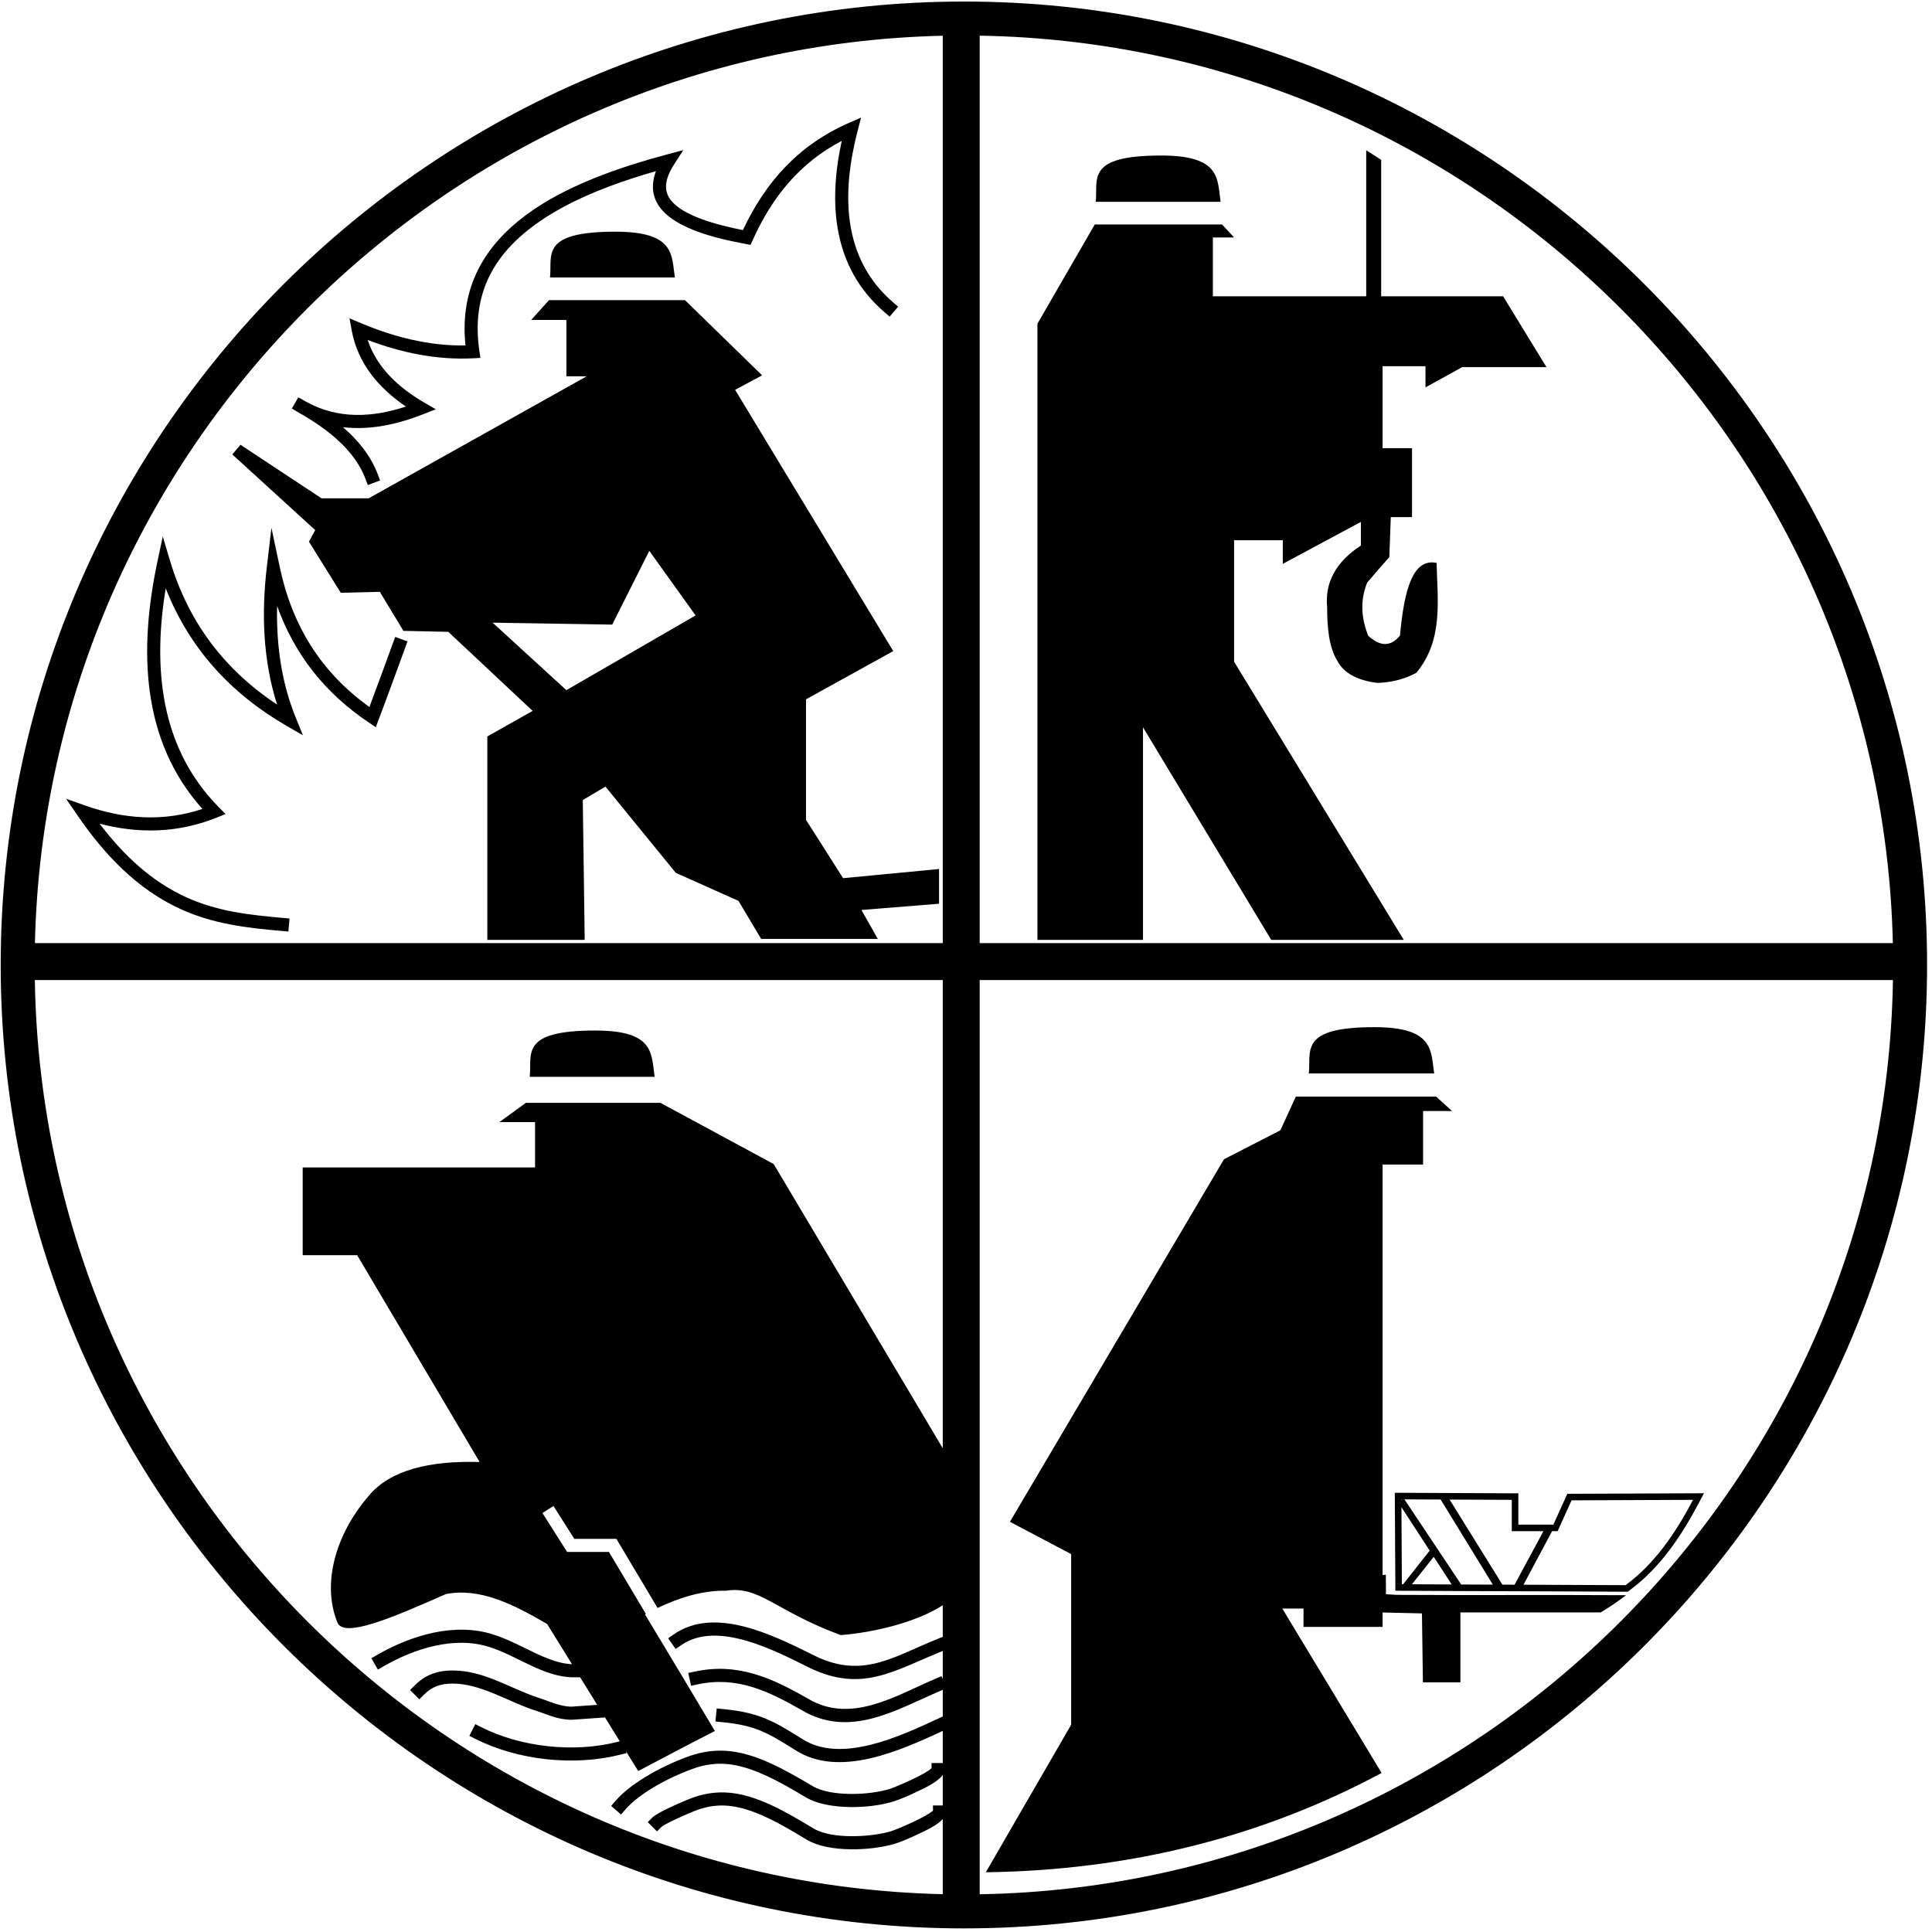 <svg version="1.1" viewBox="0 0 380 380" xmlns="http://www.w3.org/2000/svg">
    <defs id="defs6"/>
    <g transform="matrix(1.333,0,0,-1.333,0,380)">
        <g id="g10" transform="scale(0.1)">
            <path
                d="m 811.539,2441.27 c 61.188,0 123.063,-0.01 184.246,-0.01 -4.98,32.73 0.711,67.59 -87.496,67.59 -112.394,0.01 -93.18,-34.86 -96.75,-67.58 z m 719.181,-977.38 v 909.08 l 84.64,146.54 h 187.81 l 17.77,-19.19 h -31.31 v -86.78 h 226.25 v 215.53 l 22.06,-14.23 v -201.3 h 179.94 l 64.01,-104.57 h -124.45 l -54.1,-29.88 v 31.29 h -63.29 v -120.92 h 43.4 v -101.73 h -31.31 c -0.73,-19.2 -1.45,-39.11 -2.15,-59.04 -10.67,-12.08 -22.03,-24.9 -32.73,-37.69 -11.36,-28.46 -7.8,-54.06 1.46,-78.27 17.76,-16.35 33.42,-16.35 46.93,0 6.4,69.01 19.23,114.54 54.07,107.43 1.42,-56.91 9.97,-113.82 -29.86,-162.19 -17.11,-9.25 -36.29,-14.24 -57.64,-14.93 -27.04,3.55 -48.38,12.78 -59.05,32.71 -12.09,19.93 -14.93,47.66 -14.93,78.96 -3.56,36.29 12.78,66.87 49.78,91.06 v 34.85 l -115.22,-61.89 v 34.85 h -71.86 v -179.25 l 250.39,-410.44 h -195.6 l -189.22,313.69 v -313.69 z m 86.07,1089.08 c 61.2,0 123.09,-0.01 184.26,-0.01 -5.01,33.43 0.69,68.29 -87.52,68.29 -112.4,0 -93.18,-34.86 -96.74,-68.28 z M 781.664,1261.86 c 61.172,0 123.066,0 184.238,0 -4.976,33.43 0.727,68.3 -87.5,68.3 -112.379,0 -93.191,-34.87 -96.738,-68.3 z m 1149.536,4.98 c 61.89,0 123.06,0 184.94,0 -4.94,33.44 0,68.28 -88.18,68.28 -111.7,0 -93.21,-34.84 -96.76,-68.28 z M 298.688,1657.13 c -90.926,101.34 -93.758,236.12 -66.383,365.03 l 7.847,36.97 10.86,-36.2 c 27.258,-90.86 80.511,-160.7 157.859,-211.85 -20.808,65.15 -23.226,134.46 -15.234,202.38 l 6.879,58.5 12.172,-57.63 c 18.433,-87.25 61.203,-155.75 132.406,-206.81 11.789,31.36 23.172,62.87 34.722,94.33 l 3.332,9.07 18.145,-6.67 -3.336,-9.07 c -12.992,-35.38 -25.777,-70.84 -39.16,-106.09 l -4.313,-11.36 -10.101,6.76 c -65.606,43.95 -110.063,101.22 -135.488,172.14 -1.356,-56.14 6.125,-112.25 27.468,-164.75 l 10.637,-26.15 -24.434,14.15 c -83.562,48.41 -143.644,115.45 -178.054,202.76 -18.973,-115.87 -8.934,-234.34 78.113,-322.76 l 10.191,-10.35 -13.492,-5.4 c -56.789,-22.71 -114.847,-23.9 -172.383,-8.76 34.34,-45.25 75.668,-84.96 128.141,-108.71 46.137,-20.89 92.754,-25.99 142.512,-30.37 l 9.625,-0.85 -1.699,-19.25 -9.625,0.85 c -52.157,4.59 -100.403,10.11 -148.786,32.01 -64.648,29.27 -113.23,80.86 -152.824,138.59 l -16.797,24.49 27.992,-9.92 c 57.629,-20.41 115.918,-24.27 173.208,-5.08 z m 153.117,600.76 c 47.125,-26.15 97.898,-23.23 147.172,-7.04 -39.813,26.95 -71.129,63.47 -80.075,112.58 l -3.199,17.58 16.461,-6.94 c 49.125,-20.7 101.234,-34 154.664,-33.07 -18.367,174.47 156.246,243.91 297.207,281.76 l 24.225,6.5 -13.6,-21.08 c -7.898,-12.23 -15.406,-28.4 -10.242,-43.13 11.105,-31.68 77.782,-47.12 111.742,-53.81 33.44,71.22 82.4,125.61 156.09,157.98 l 18.24,8.01 -4.99,-19.28 c -23.55,-90.93 -23.9,-187.9 52.41,-253.45 l 7.33,-6.3 -12.6,-14.66 -7.33,6.3 c -76.77,65.95 -83.44,160.63 -63.28,253.04 -61.52,-32.18 -102.63,-82.34 -131.44,-146.52 l -3.12,-6.96 -7.49,1.42 c -39.91,7.56 -118.32,23.66 -133.804,67.84 -4.696,13.39 -3.063,26.92 1.707,39.56 -88.797,-25.45 -201.762,-69.17 -244.528,-152.43 -18.132,-35.3 -21.769,-73.77 -16.058,-112.67 l 1.543,-10.5 -10.594,-0.56 c -53.617,-2.81 -105.996,8.17 -155.797,27.07 13.539,-40.83 45.879,-70.52 83.301,-92.27 l 17.25,-10.02 -18.562,-7.32 c -39.028,-15.39 -79.219,-23.77 -118.461,-19.09 22.261,-19.14 41.003,-41.94 51.418,-69.54 l 3.41,-9.03 -18.082,-6.83 -3.414,9.04 c -16.45,43.59 -57.75,74.42 -96.981,96.98 -1.144,0.63 -2.285,1.28 -3.426,1.95 l -8.281,4.84 9.559,16.64 8.355,-4.73 c 1.09,-0.61 2.18,-1.23 3.27,-1.86 z m -109.032,-77.69 12.09,14.23 119.5,-78.95 h 69.707 l 321.532,179.96 H 835.73 v 83.23 h -51.921 l 26.304,29.19 h 200.607 l 113.82,-110.99 -39.83,-21.35 233.31,-385.53 -128.74,-71.15 v -177.83 l 54.77,-86.06 141.55,13.49 v -51.22 l -114.53,-9.23 24.2,-42.68 h -172.16 l -33.44,56.19 -92.459,41.25 -103.859,127.34 -33.426,-19.91 2.824,-206.29 H 719.074 v 300.18 l 66.864,37.7 -124.481,116.66 -66.164,1.42 -34.855,57.62 -57.618,-1.42 -46.953,75.41 9.246,17.07 z m 600.372,-463.07 88.905,51.22 6.42,-165.05 z m -216.266,214.82 108.851,-99.58 190.64,110.26 -68.296,95.31 -54.769,-108.84 z m -135.859,93.9 278.132,155.79 36.286,-40.55 -66.864,-120.93 z m 1229.92,119.51 v 170.02 h 196.32 v -127.34 h -25.6 l -21.33,-42.68 z m -398.35,703.09 c 782.79,0 1420.86,-638.91 1420.86,-1421.56 C 2843.45,644.242 2205.37,5.332 1422.59,5.332 639.883,5.332 1.031,644.141 1.031,1426.89 1.031,2209.64 639.883,2848.45 1422.59,2848.45 Z M 993.809,438.938 c 62.321,43.542 151.071,-3.071 209.641,-31.95 69.88,-33.613 114.91,-0.758 179.25,25.164 l 8.38,3.375 V 1404.63 H 51.395 C 63.207,669.895 658.152,72.508 1391.08,55.809 V 166.617 c -8.61,-9.512 -26.26,-17.383 -34.14,-21.14 -11.22,-5.352 -24.92,-11.664 -36.85,-15.399 -34.87,-10.297 -97.34,-13.101 -129.36,5.942 -34.54,20.648 -80.35,49.121 -121.57,50.585 -14.63,0.516 -28.54,-2.097 -42.2,-7.214 -7.12,-2.735 -14.17,-5.813 -21.12,-8.977 -6.719,-3.062 -24.254,-10.781 -29.668,-15.254 l -6.738,-6.703 -13.629,13.711 6.851,6.809 c 7.797,7.753 45.584,23.929 57.454,28.484 16.08,6.027 32.55,9.066 49.74,8.457 45.63,-1.617 92.56,-30.453 130.78,-53.297 26.95,-16.031 84.67,-12.664 113.83,-4.051 10.24,3.203 54.09,22.145 62.19,30.567 v 7.582 h 14.43 v 45.109 c -7.36,-10.629 -27.32,-19.613 -35.87,-23.73 -11.08,-5.332 -24.69,-11.68 -36.4,-15.344 -34.75,-11.074 -97.43,-13.219 -129.48,5.836 -34.69,20.394 -79.24,47.316 -120.3,49.527 -15.07,0.817 -29.56,-1.48 -43.8,-6.219 -32.722,-11.339 -79.816,-34.968 -102.527,-61.226 l -6.32,-7.305 -14.617,12.645 6.32,7.308 c 25.133,29.047 74.656,54.313 110.934,66.875 16.58,5.528 33.57,8.164 51.05,7.223 45.16,-2.434 90.94,-29.758 129.1,-52.191 26.98,-16.047 84.68,-13.332 113.82,-4.047 10.14,3.179 53.55,22.125 61.54,30.519 v 7.606 h 16.55 v 47.398 c -62.35,-28.84 -152.62,-70.094 -217.65,-28.234 -41.18,25.91 -59.04,36.371 -108.18,41.226 l -9.61,0.953 1.9,19.231 9.62,-0.949 c 52.33,-5.172 72.84,-16.598 116.65,-44.157 57.53,-37.035 145.2,4.508 199.86,29.801 l 7.41,3.426 v 39.281 l -3.1,-1.32 c -66.16,-28.168 -133.62,-70.727 -204.98,-28.66 -49.05,28.14 -95.59,50.633 -153.88,38.054 l -9.45,-2.039 -4.08,18.891 9.45,2.039 c 63.65,13.738 114.01,-9.449 167.68,-40.238 63.35,-37.344 128.83,4.68 187.69,29.738 l 8.89,3.785 1.78,-4.168 v 41.328 l -1.16,-0.464 c -70.47,-28.391 -117.87,-61.676 -194.94,-24.622 -50.31,24.813 -136.26,71.106 -190.1,33.489 l -7.927,-5.535 -11.066,15.843 z M 556.32,408.773 c 50.485,29.036 114.586,48.637 172.067,30.032 15.636,-4.942 30.547,-12.211 45.25,-19.407 21.75,-10.64 48.074,-24.265 72.761,-24.265 h 9.665 v -19.328 h -9.665 c -43.871,0 -83.125,31.707 -123.898,44.59 -51.965,16.82 -111.09,-2.231 -156.543,-28.372 l -8.379,-4.82 -9.637,16.754 z m 236.149,-62.46 c 16.613,-5.129 33.066,-13.696 50.765,-13.797 l 50.551,3.515 1.344,-19.285 -51.238,-3.562 h -0.332 c -21.563,0 -37.086,8.601 -56.907,14.691 l -0.265,0.086 c -38.129,12.934 -77.559,38.598 -118.547,38.598 -17.18,0 -30.02,-4.149 -42.254,-16.368 l -6.836,-6.832 -13.66,13.676 6.84,6.832 c 15.886,15.871 33.586,22.016 55.91,22.016 45.836,0 82.941,-25.41 124.629,-39.57 z m 122.449,-84.758 c -68.195,-17.2 -151.074,-8.184 -213.738,23.539 l -8.621,4.363 8.73,17.246 8.621,-4.363 c 58.504,-29.617 136.602,-38.106 200.278,-22.047 l 9.371,2.363 4.726,-18.738 z M 1445.55,2798.09 V 1459.1 h 1347.41 c -17.03,733.03 -613.92,1326.81 -1347.41,1338.99 z m 0,-1393.46 V 55.699 C 2182.35,67.93 2781.24,667.039 2793.09,1404.63 Z m -54.47,54.47 V 2797.98 C 661.457,2781.36 68.508,2189.28 51.516,1459.1 Z M 935.316,688.512 h 450.994 z m 726.284,-547.723 78.95,136.539 -2.12,120.227 130.2,-204.153 z m -207,-52.652 125.89,217.668 v 251.808 l -90.32,47.664 315.84,534.933 83.23,42.71 22.76,49.74 h 206.99 l 23.52,-21.3 h -42.71 v -78.97 h -59.75 V 526.785 l 4.8,0.383 0.16,-28.785 15.95,-0.93 c 108.96,-0.676 229.4,0.164 338.36,-0.492 -11.4,-8.652 -24.45,-17.711 -37.48,-25.414 H 2154.85 V 368.398 h -55.31 l -1.43,101.727 -58.06,1.316 v -21.242 h -116.66 v 27.024 h -31.3 c 49.07,-81.086 97.43,-161.446 146.51,-242.567 -176.38,-94.593 -372.01,-143.675 -584,-146.519 z m 785.76,512.941 h 51.68 l 20.6,45.488 201.6,0.817 -7.53,-14.242 c -25.84,-48.895 -57.32,-96.075 -102.45,-129.18 l -2.58,-1.891 -3.2,0.016 c -110,0.723 -220.02,0.723 -330.02,1.422 l -9.55,0.062 -0.84,144.524 182.29,-0.821 z m -169.96,-87.918 39.15,49.574 -41.69,64.102 0.66,-113.664 z m 45.12,40.399 -32.18,-40.473 c 19.57,-0.113 39.13,-0.207 58.7,-0.281 z m -43.27,84.804 83.75,-125.617 46.71,-0.168 -77,125.543 z m -4.45,-1.547 0.72,1.567 h -0.73 z m 71.11,1.247 77.94,-125.532 17.96,-0.066 42.57,78.949 h -46.69 v 46.242 z m 151.2,-46.649 -42.17,-78.988 c 50.31,-0.16 100.54,-0.344 150.61,-0.672 42.68,31.309 73.29,76.09 99.62,125.902 l -179.29,-0.73 -20.61,-45.512 z M 497.828,456.617 c -24.887,61.887 1.438,135.875 46.953,187.793 31.309,36.992 88.199,51.195 162.914,49.09 L 527.008,998.648 h -80.395 v 129.442 h 342.879 v 66.92 h -52.637 l 39.125,28.44 h 198.458 l 167.172,-90.34 249.68,-419.696 c 0,-77.551 0,-154.379 0,-231.176 -39.83,-25.621 -103.15,-40.554 -150.81,-44.129 -96.74,35.579 -119.5,73.262 -169.3,65.465 -33.64,0.594 -67.28,-9.472 -100.918,-25.465 l -60.754,101.985 h -62.074 l -30.766,48.469 -16.32,-10.36 36.457,-57.437 h 61.722 l 54.438,-91.379 -1.285,-0.684 c 34.152,-56.906 69,-114.543 103.15,-172.144 -37.71,-19.231 -75.404,-39.11 -113.107,-59.059 -44.821,72.594 -89.629,144.398 -134.45,216.965 -49.785,29.168 -99.578,54.066 -149.386,44.125 C 578.93,463.746 507.785,433.129 497.828,456.617 Z m 65.445,568.363 H 894.047 L 995.785,857.813 800.867,749.707 H 723.336 L 563.273,1024.98"
                id="path12"/>
        </g>
    </g>
</svg>
